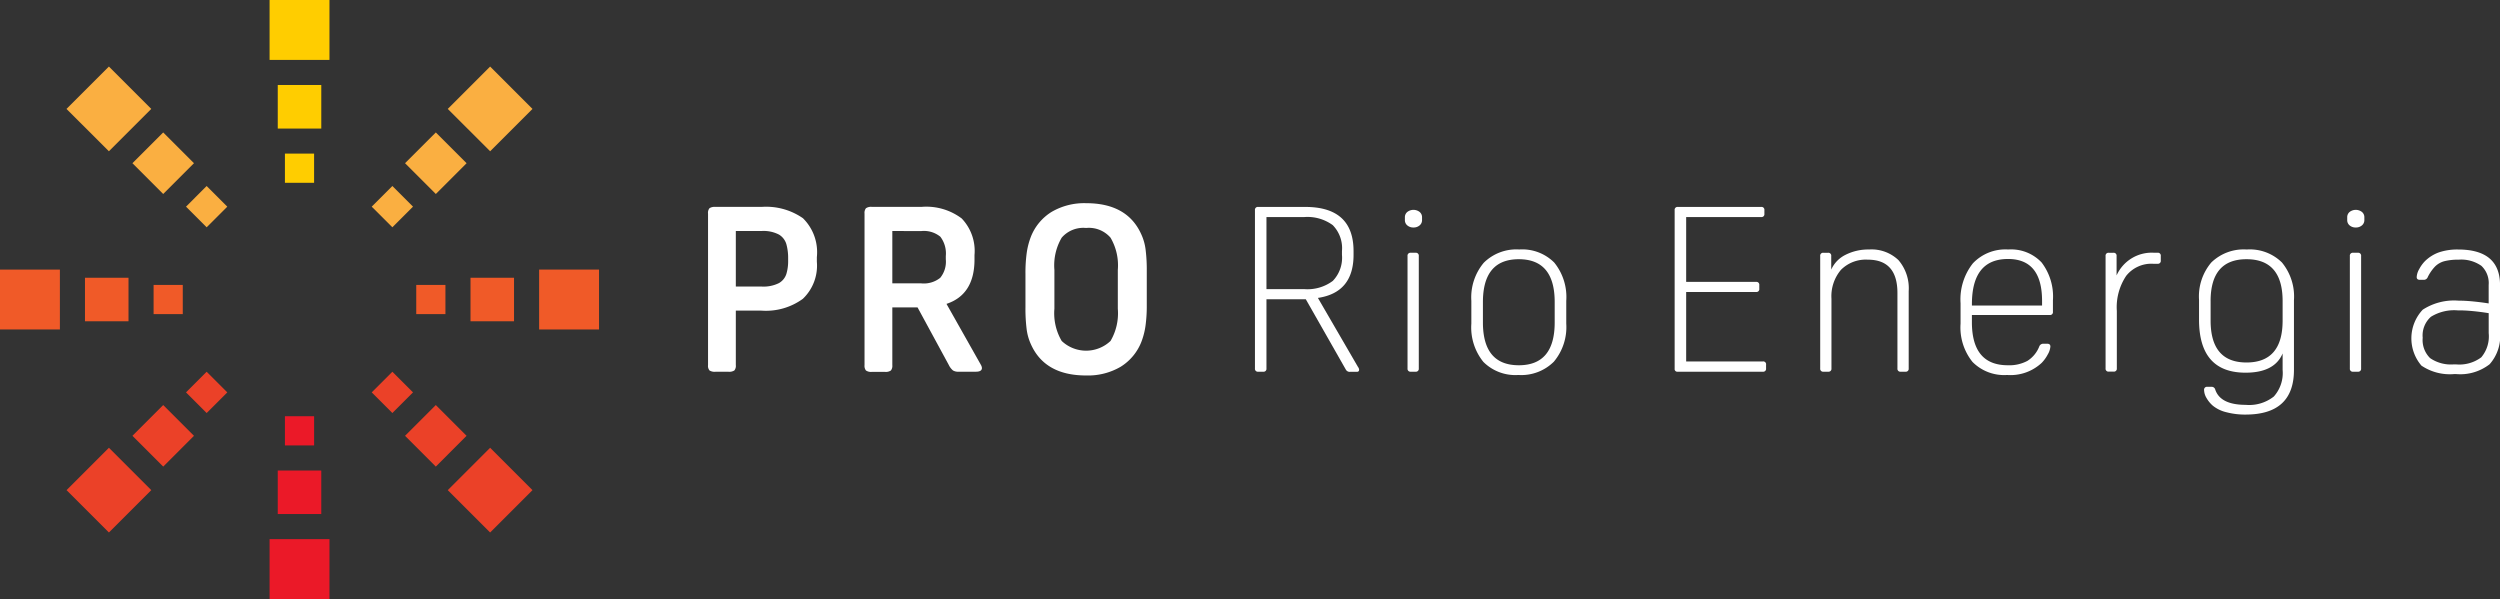 <svg id="Component_45_1" data-name="Component 45 – 1" xmlns="http://www.w3.org/2000/svg" width="233.991" height="56.067" viewBox="0 0 233.991 56.067">
  <rect x="0" y="0" width="233.991" height="56.067" fill="#333333" stroke="none"/>
  <g id="Group_835" data-name="Group 835">
    <g id="Group_835-2" data-name="Group 835" transform="translate(66.269 19.018)">
      <path id="Path_477" data-name="Path 477" d="M154.453,74.8h-2.405v5.092a.672.672,0,0,1-.141.51.9.9,0,0,1-.552.119h-1.213a.9.9,0,0,1-.553-.119.668.668,0,0,1-.141-.51V65.719a.665.665,0,0,1,.141-.509.9.9,0,0,1,.553-.119h4.312a6.035,6.035,0,0,1,3.879,1.062,4.463,4.463,0,0,1,1.3,3.64v.434a4.286,4.286,0,0,1-1.311,3.467A5.868,5.868,0,0,1,154.453,74.8Zm-2.405-7.455v5.2h2.405a3.219,3.219,0,0,0,1.636-.325,1.512,1.512,0,0,0,.694-.867,4.092,4.092,0,0,0,.162-1.17v-.3a4.776,4.776,0,0,0-.162-1.289,1.553,1.553,0,0,0-.694-.91,3.122,3.122,0,0,0-1.636-.336Z" transform="translate(-149.447 -64.744)" fill="#fff"/>
      <path id="Path_478" data-name="Path 478" d="M181.33,74.5h-2.362v5.4a.706.706,0,0,1-.131.5.836.836,0,0,1-.563.131h-1.213a.833.833,0,0,1-.563-.131.706.706,0,0,1-.131-.5V65.719a.706.706,0,0,1,.131-.5.834.834,0,0,1,.563-.13H181.7a5.5,5.5,0,0,1,3.76,1.083,4.395,4.395,0,0,1,1.2,3.424v.411q0,3.294-2.622,4.161l3.228,5.72a.67.67,0,0,1,.088.282q0,.346-.564.347h-1.625a.923.923,0,0,1-.52-.119,1.536,1.536,0,0,1-.39-.51Zm-2.362-7.152v4.9h2.709a2.46,2.46,0,0,0,1.776-.52,2.39,2.39,0,0,0,.521-1.734v-.3a2.586,2.586,0,0,0-.509-1.81,2.428,2.428,0,0,0-1.788-.531Z" transform="translate(-161.719 -64.744)" fill="#fff"/>
      <path id="Path_479" data-name="Path 479" d="M209.723,64.454q3.879,0,5.179,2.947a4.872,4.872,0,0,1,.39,1.4,15.418,15.418,0,0,1,.109,2.026v3.164a13.6,13.6,0,0,1-.119,1.94,6.811,6.811,0,0,1-.38,1.484,4.8,4.8,0,0,1-1.95,2.352,6.054,6.054,0,0,1-3.228.812q-3.879,0-5.179-2.947a4.883,4.883,0,0,1-.39-1.4,15.4,15.4,0,0,1-.109-2.026V71.041a13.593,13.593,0,0,1,.119-1.939,6.878,6.878,0,0,1,.38-1.484,4.8,4.8,0,0,1,1.95-2.351A6.051,6.051,0,0,1,209.723,64.454Zm0,2.319a2.673,2.673,0,0,0-2.286.91,5.113,5.113,0,0,0-.682,3.012v3.641a5.114,5.114,0,0,0,.682,3.012,3.326,3.326,0,0,0,4.572,0,5.118,5.118,0,0,0,.682-3.012V70.695a5.117,5.117,0,0,0-.682-3.012A2.675,2.675,0,0,0,209.723,66.773Z" transform="translate(-174.336 -64.454)" fill="#fff"/>
      <path id="Path_480" data-name="Path 480" d="M252.027,80.325l-3.749-6.587h-3.684v6.479a.268.268,0,0,1-.3.3h-.477a.268.268,0,0,1-.3-.3V65.394a.268.268,0,0,1,.3-.3h4.4q4.529,0,4.529,4.139v.347q0,3.532-3.337,4.03l3.75,6.458a.484.484,0,0,1,.108.26c0,.13-.072.2-.216.2h-.629A.407.407,0,0,1,252.027,80.325Zm-3.922-14.28h-3.511v6.74h3.511a3.959,3.959,0,0,0,2.7-.769,3.122,3.122,0,0,0,.856-2.438V69.23A3.087,3.087,0,0,0,250.8,66.8,4,4,0,0,0,248.105,66.044Z" transform="translate(-192.327 -64.744)" fill="#fff"/>
      <path id="Path_481" data-name="Path 481" d="M270.115,67.256a.849.849,0,0,1-.573-.195.627.627,0,0,1-.228-.5V66.3a.628.628,0,0,1,.228-.5.944.944,0,0,1,1.149,0,.628.628,0,0,1,.228.5v.26a.627.627,0,0,1-.228.5A.852.852,0,0,1,270.115,67.256Zm.5,2.666V80.453a.269.269,0,0,1-.3.3h-.454a.269.269,0,0,1-.3-.3V69.921a.269.269,0,0,1,.3-.3h.454A.269.269,0,0,1,270.615,69.921Z" transform="translate(-204.09 -64.981)" fill="#fff"/>
      <path id="Path_482" data-name="Path 482" d="M285.144,84.164a4.229,4.229,0,0,1-3.273-1.224,5.119,5.119,0,0,1-1.126-3.586V77.229a5.047,5.047,0,0,1,1.159-3.565,4.323,4.323,0,0,1,3.327-1.246,4.226,4.226,0,0,1,3.272,1.224,5.119,5.119,0,0,1,1.126,3.586v2.124a5.047,5.047,0,0,1-1.159,3.565A4.318,4.318,0,0,1,285.144,84.164Zm.043-.91q3.359,0,3.358-4.009V77.338q0-4.008-3.358-4.009t-3.359,4.009v1.907Q281.828,83.255,285.187,83.253Z" transform="translate(-209.301 -68.085)" fill="#fff"/>
      <path id="Path_483" data-name="Path 483" d="M324.268,79.87v.347a.268.268,0,0,1-.3.3h-7.975a.249.249,0,0,1-.282-.282V65.394a.268.268,0,0,1,.3-.3h7.8a.268.268,0,0,1,.3.3v.347a.267.267,0,0,1-.3.3h-7.022v6.068h6.545a.268.268,0,0,1,.3.3v.347a.268.268,0,0,1-.3.3h-6.545v6.5h7.173A.268.268,0,0,1,324.268,79.87Z" transform="translate(-225.239 -64.744)" fill="#fff"/>
      <path id="Path_484" data-name="Path 484" d="M345.313,72.419a3.631,3.631,0,0,1,2.752,1,4.043,4.043,0,0,1,.953,2.9v7.238a.268.268,0,0,1-.3.3h-.454a.269.269,0,0,1-.3-.3V76.492q0-3.12-2.772-3.121a3.269,3.269,0,0,0-2.515.954,3.828,3.828,0,0,0-.888,2.709v6.523a.269.269,0,0,1-.3.3h-.454a.269.269,0,0,1-.3-.3V73.026a.269.269,0,0,1,.3-.3h.433a.268.268,0,0,1,.3.3V74.3a2.841,2.841,0,0,1,1.343-1.386A4.7,4.7,0,0,1,345.313,72.419Z" transform="translate(-236.64 -68.085)" fill="#fff"/>
      <path id="Path_485" data-name="Path 485" d="M373.235,78.551h-7.281v.672q0,4.03,3.358,4.03a3.582,3.582,0,0,0,1.841-.411,2.817,2.817,0,0,0,1.105-1.343.39.39,0,0,1,.347-.26H373c.2,0,.3.087.3.26a1.724,1.724,0,0,1-.249.748,3.35,3.35,0,0,1-.574.791,4.282,4.282,0,0,1-3.229,1.126,4.163,4.163,0,0,1-3.24-1.224,5.151,5.151,0,0,1-1.116-3.586V77.446a5.449,5.449,0,0,1,1.149-3.727,4.188,4.188,0,0,1,3.315-1.3,3.926,3.926,0,0,1,3.121,1.213,5.254,5.254,0,0,1,1.061,3.554v1.062A.268.268,0,0,1,373.235,78.551Zm-3.9-5.244q-3.381,0-3.38,4.226v.13h6.566v-.434Q372.52,73.307,369.334,73.307Z" transform="translate(-247.66 -68.085)" fill="#fff"/>
      <path id="Path_486" data-name="Path 486" d="M390.859,73.28V75.1a3.6,3.6,0,0,1,3.49-2.124h.347a.268.268,0,0,1,.3.3v.433a.268.268,0,0,1-.3.3h-.411a3.01,3.01,0,0,0-2.525,1.127,5.278,5.278,0,0,0-.878,3.293v5.374a.269.269,0,0,1-.3.3h-.454a.269.269,0,0,1-.3-.3V73.28a.269.269,0,0,1,.3-.3h.433A.268.268,0,0,1,390.859,73.28Z" transform="translate(-259.023 -68.339)" fill="#fff"/>
      <path id="Path_487" data-name="Path 487" d="M407.427,85.529q.477,1.43,2.861,1.431a3.719,3.719,0,0,0,2.622-.78,3.3,3.3,0,0,0,.824-2.492V82.149q-.759,1.8-3.467,1.8-4.357,0-4.356-4.963V77.143a4.912,4.912,0,0,1,1.149-3.51,4.346,4.346,0,0,1,3.315-1.213,4.277,4.277,0,0,1,3.294,1.213,5.013,5.013,0,0,1,1.126,3.532v6.523q0,4.181-4.528,4.182a6.93,6.93,0,0,1-1.788-.217,3.193,3.193,0,0,1-1.268-.607,2.8,2.8,0,0,1-.6-.726,1.532,1.532,0,0,1-.228-.748.268.268,0,0,1,.3-.3h.389A.339.339,0,0,1,407.427,85.529Zm-.433-8.277v1.82q0,3.923,3.359,3.922,3.38,0,3.381-3.922v-1.82q0-3.923-3.381-3.923Q406.993,73.329,406.993,77.252Z" transform="translate(-266.358 -68.085)" fill="#fff"/>
      <path id="Path_488" data-name="Path 488" d="M432.2,67.256a.849.849,0,0,1-.574-.195.626.626,0,0,1-.227-.5V66.3a.627.627,0,0,1,.227-.5.944.944,0,0,1,1.149,0,.628.628,0,0,1,.228.5v.26a.627.627,0,0,1-.228.5A.852.852,0,0,1,432.2,67.256Zm.5,2.666V80.453a.269.269,0,0,1-.3.3h-.454a.268.268,0,0,1-.3-.3V69.921a.268.268,0,0,1,.3-.3h.454A.269.269,0,0,1,432.7,69.921Z" transform="translate(-277.977 -64.981)" fill="#fff"/>
      <path id="Path_489" data-name="Path 489" d="M446.85,77.207q.627,0,1.387.076t1.43.184V75.734a2.206,2.206,0,0,0-.683-1.787,3.276,3.276,0,0,0-2.134-.575,5.162,5.162,0,0,0-1.323.141,1.935,1.935,0,0,0-.878.5,3.987,3.987,0,0,0-.682.985.39.39,0,0,1-.347.26h-.389c-.2,0-.3-.087-.3-.26a1.665,1.665,0,0,1,.238-.747,3.149,3.149,0,0,1,.542-.748,3.609,3.609,0,0,1,1.322-.823,5.355,5.355,0,0,1,1.777-.26q3.921,0,3.922,3.337v4.421a3.946,3.946,0,0,1-.975,2.98,4.477,4.477,0,0,1-3.142.921h-.174a4.757,4.757,0,0,1-3.066-.791,3.923,3.923,0,0,1,.119-5.233A5.389,5.389,0,0,1,446.85,77.207Zm-.087.91a4.124,4.124,0,0,0-2.5.6,2.33,2.33,0,0,0-.77,1.962,2.365,2.365,0,0,0,.694,1.907,3.441,3.441,0,0,0,2.232.585h.173a3.425,3.425,0,0,0,2.384-.661,3.044,3.044,0,0,0,.694-2.265V78.378q-.8-.13-1.561-.2T446.763,78.118Z" transform="translate(-283.006 -68.085)" fill="#fff"/>
    </g>
    <path id="Path_490" data-name="Path 490" d="M76.67,55.923H79.4v2.732H76.67Z" transform="translate(-50.002 -41.547)" fill="#ffcd00"/>
    <path id="Path_491" data-name="Path 491" d="M76.669,101.1H79.4v2.732H76.669Z" transform="translate(-50.001 -62.142)" fill="#eb1928"/>
    <path id="Path_492" data-name="Path 492" d="M99.257,78.513h2.732v2.732H99.257Z" transform="translate(-60.298 -51.845)" fill="#f05a28"/>
    <path id="Path_493" data-name="Path 493" d="M54.08,78.513h2.731v2.732H54.08Z" transform="translate(-39.704 -51.845)" fill="#f05a28"/>
    <path id="Path_494" data-name="Path 494" d="M75.436,44.122H79.51V48.2H75.436Z" transform="translate(-49.439 -36.167)" fill="#ffcd00"/>
    <path id="Path_495" data-name="Path 495" d="M75.437,110.436H79.51v4.073H75.437Z" transform="translate(-49.44 -66.397)" fill="#eb1928"/>
    <path id="Path_496" data-name="Path 496" d="M108.592,77.28h4.073v4.073h-4.073Z" transform="translate(-64.554 -51.283)" fill="#f05a28"/>
    <path id="Path_497" data-name="Path 497" d="M42.278,77.28h4.073v4.073H42.278Z" transform="translate(-34.324 -51.283)" fill="#f05a28"/>
    <path id="Path_498" data-name="Path 498" d="M74.028,29.5h5.606V35.11H74.028Z" transform="translate(-48.797 -29.503)" fill="#ffcd00"/>
    <path id="Path_499" data-name="Path 499" d="M74.028,122.237h5.607v5.607H74.028Z" transform="translate(-48.797 -71.777)" fill="#eb1928"/>
    <path id="Path_500" data-name="Path 500" d="M120.393,75.872H126v5.607h-5.607Z" transform="translate(-69.933 -50.641)" fill="#f05a28"/>
    <path id="Path_501" data-name="Path 501" d="M27.66,75.872h5.606v5.607H27.66Z" transform="translate(-27.66 -50.641)" fill="#f05a28"/>
    <path id="Path_502" data-name="Path 502" d="M93.534,61.5l1.931,1.931-1.931,1.932L91.6,63.432Z" transform="translate(-56.809 -44.09)" fill="#faaf41"/>
    <path id="Path_503" data-name="Path 503" d="M61.588,93.446l1.932,1.931-1.932,1.932-1.931-1.932Z" transform="translate(-42.246 -58.652)" fill="#eb4128"/>
    <path id="Path_504" data-name="Path 504" d="M93.533,93.446l1.931,1.931-1.931,1.932L91.6,95.377Z" transform="translate(-56.808 -58.652)" fill="#eb4128"/>
    <path id="Path_505" data-name="Path 505" d="M61.587,61.5l1.932,1.932-1.932,1.931-1.931-1.931Z" transform="translate(-42.246 -44.089)" fill="#faaf41"/>
    <path id="Path_506" data-name="Path 506" d="M100.212,52.284l2.88,2.88-2.88,2.881-2.881-2.881Z" transform="translate(-59.42 -39.888)" fill="#faaf41"/>
    <path id="Path_507" data-name="Path 507" d="M53.321,99.175l2.88,2.88-2.88,2.881-2.881-2.881Z" transform="translate(-38.045 -61.264)" fill="#eb4128"/>
    <path id="Path_508" data-name="Path 508" d="M100.21,99.175l2.88,2.88-2.88,2.881-2.88-2.881Z" transform="translate(-59.42 -61.264)" fill="#eb4128"/>
    <path id="Path_509" data-name="Path 509" d="M53.319,52.284l2.88,2.88-2.88,2.881-2.88-2.881Z" transform="translate(-38.044 -39.888)" fill="#faaf41"/>
    <path id="Path_510" data-name="Path 510" d="M108.645,40.951l3.964,3.965-3.964,3.964-3.965-3.964Z" transform="translate(-62.77 -34.722)" fill="#faaf41"/>
    <path id="Path_511" data-name="Path 511" d="M43.072,106.524l3.965,3.965-3.965,3.964-3.965-3.964Z" transform="translate(-32.878 -64.614)" fill="#eb4128"/>
    <path id="Path_512" data-name="Path 512" d="M108.643,106.524l3.964,3.965-3.964,3.964-3.965-3.964Z" transform="translate(-62.769 -64.614)" fill="#eb4128"/>
    <path id="Path_513" data-name="Path 513" d="M43.07,40.951l3.965,3.965L43.07,48.88,39.1,44.916Z" transform="translate(-32.877 -34.722)" fill="#faaf41"/>
  </g>
</svg>
